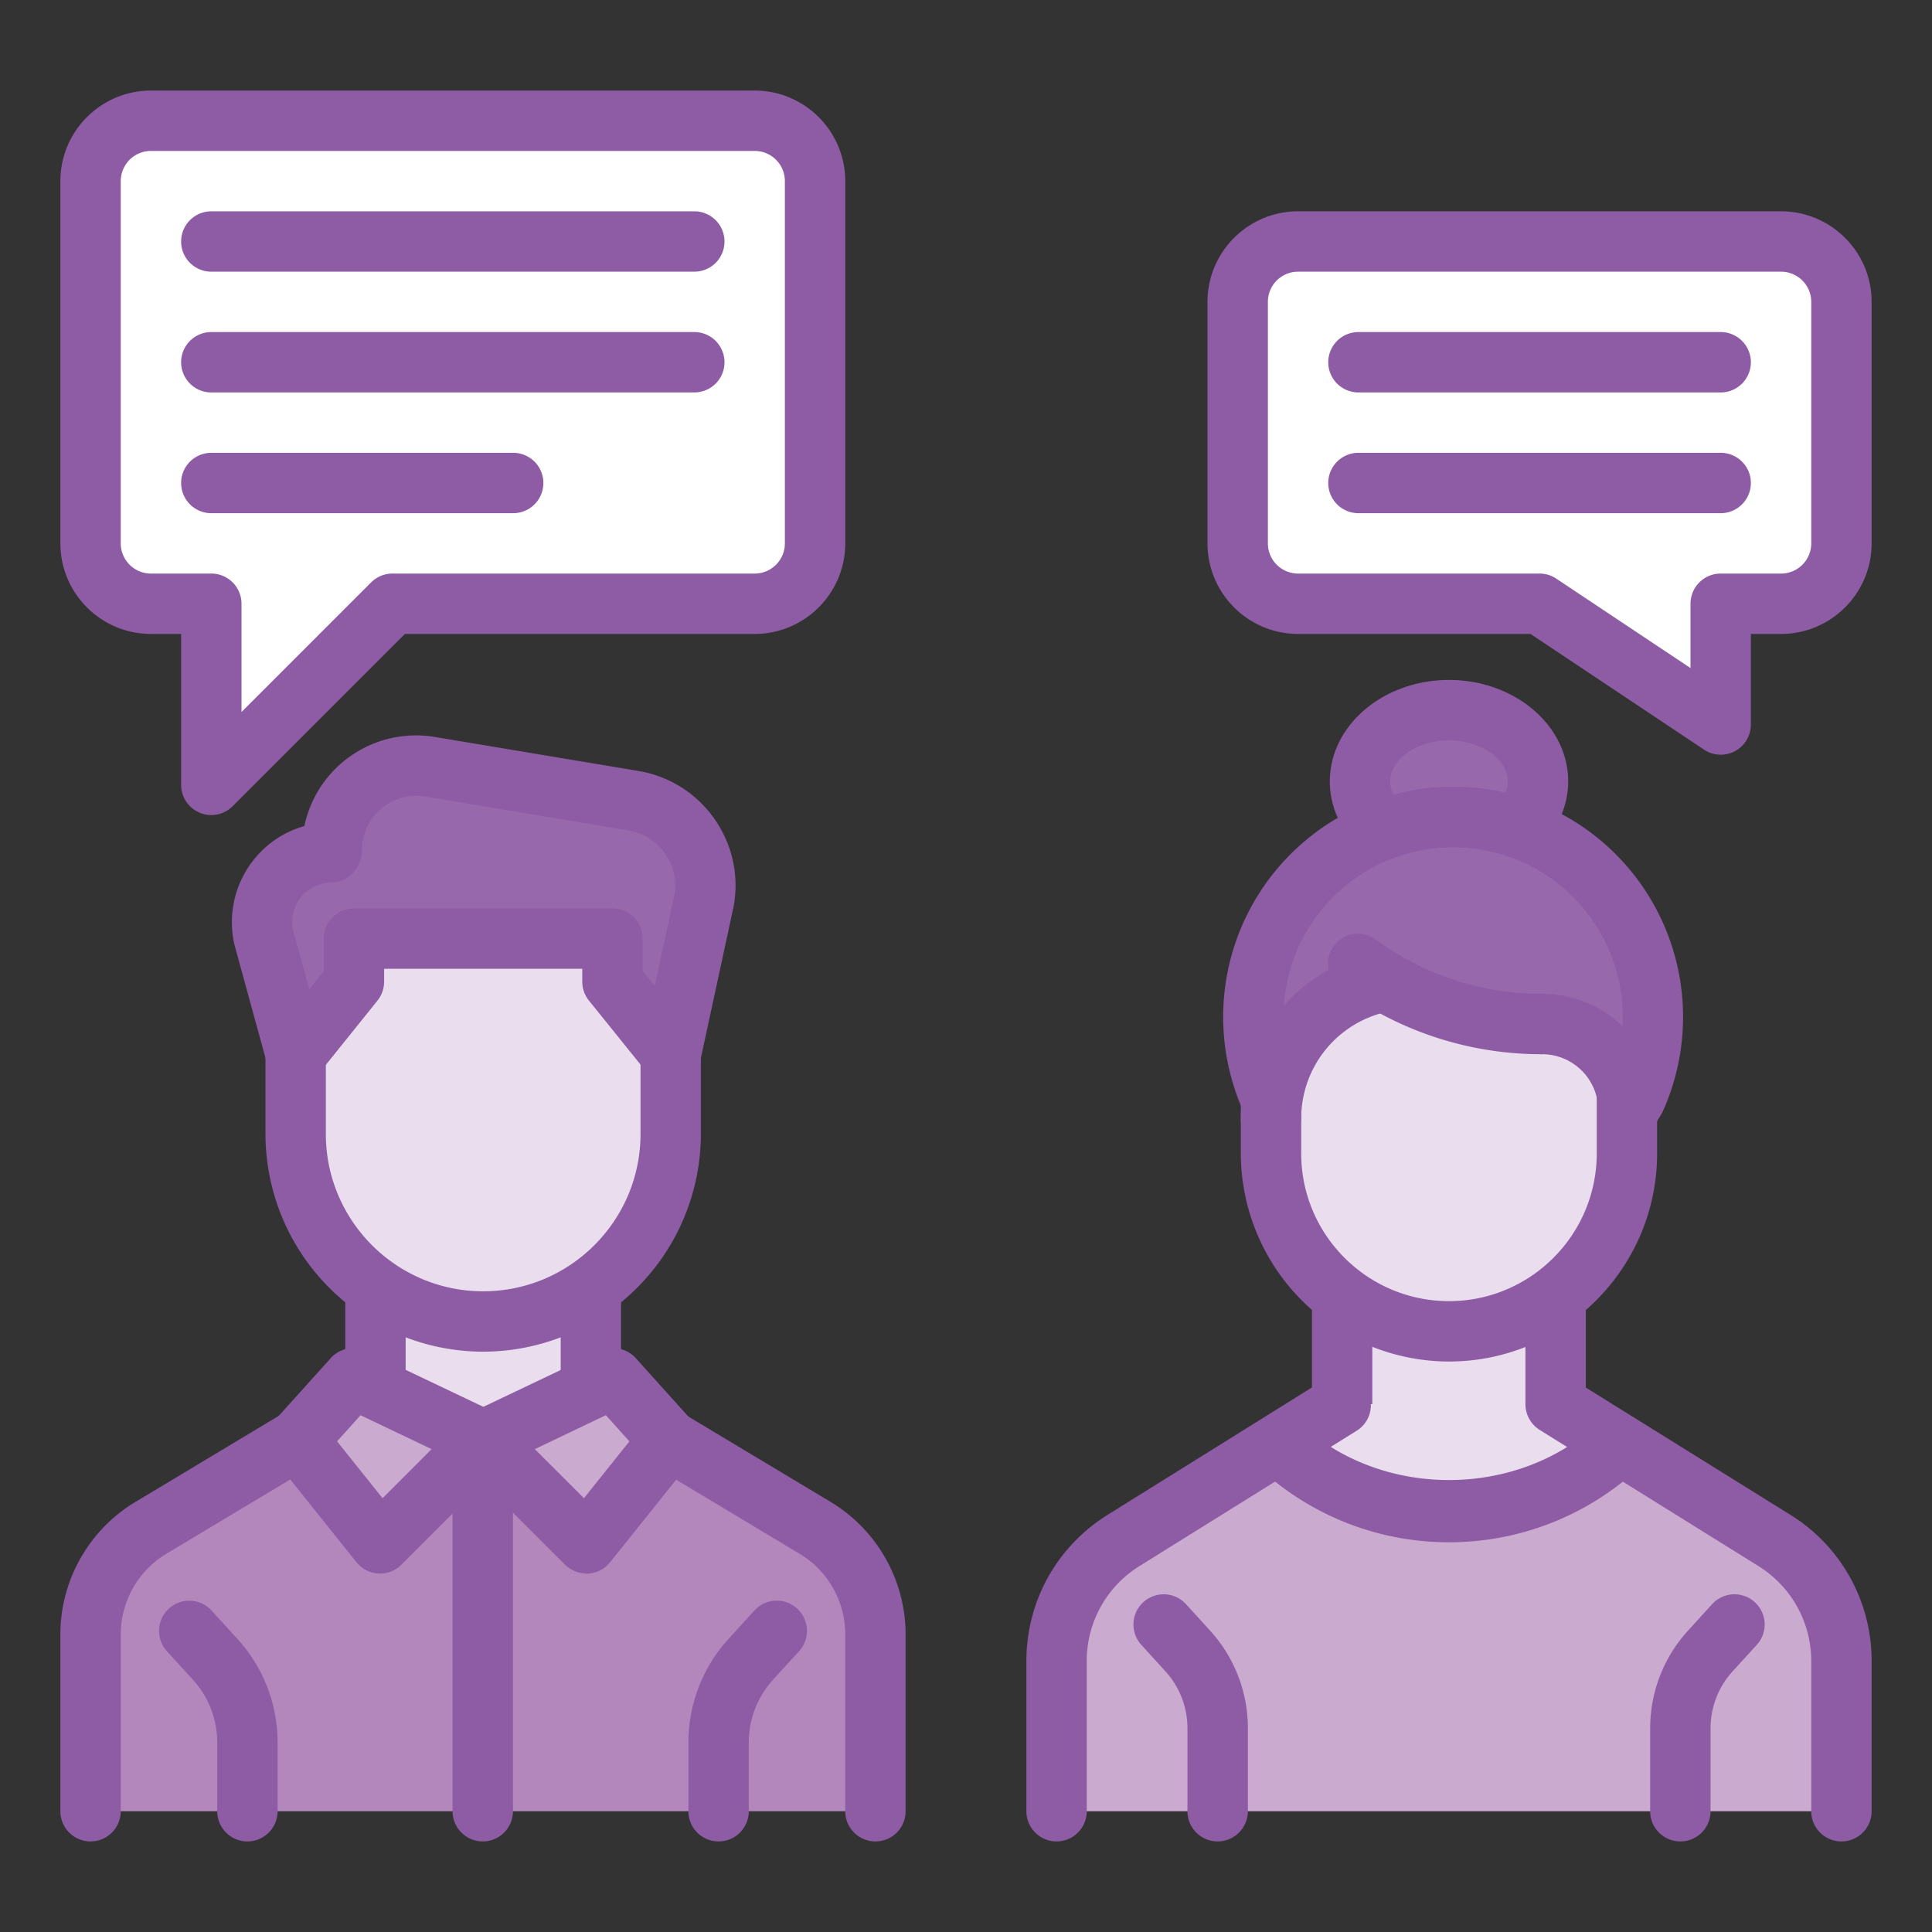 <svg xmlns="http://www.w3.org/2000/svg" id="Layer_1" viewBox="0 0 32 32"><rect x="0" y="0" width="32" height="32" fill="#333333" stroke="none"/><path fill="#fff" d="M12.5 2h-10a1 1 0 0 0-1 1v6a1 1 0 0 0 1 1h1v3l3-3h6a1 1 0 0 0 1-1V3a1 1 0 0 0-1-1zM21.5 4h8a1 1 0 0 1 1 1v4a1 1 0 0 1-1 1h-1v2l-3-2h-4a1 1 0 0 1-1-1V5a1 1 0 0 1 1-1z"/><path fill="#b386bc" d="M11.09 23.777l2.427 1.425c.619.363.998 1.018.998 1.725l-.001 1.966V30H1.504v-1.108l-.001-1.966c0-.706.379-1.361.998-1.725l2.427-1.425"/><path fill="#eadded" d="M6.148 20.345v2.489l1.851.91 1.871-.91v-2.489z"/><path fill="#eadded" d="M4.894 15.024l-.008 3.637c0 1.682 1.394 3.046 3.113 3.046s3.113-1.364 3.113-3.046l.008-3.637H4.894z"/><path fill="#cbaad0" d="M4.918 23.861l1.37 1.676 1.713-1.676-2.158-1.005z"/><path fill="#cbaad0" d="M11.084 23.861l-1.371 1.676-1.712-1.676 2.158-1.005z"/><path fill="#9868ac" d="M10.49 13.25l-3.372-.55c-.854-.139-1.632.505-1.632 1.353v.037c-.736 0-1.285.664-1.131 1.369l.534 1.908.966-1.177.005-.644h4.282l.003.644.969 1.177.549-2.486c.142-.768-.386-1.502-1.173-1.631z"/><path fill="#cbaad0" d="M25.764 23.258l3.622 2.255a2.36 2.36 0 0 1 1.112 2.002V30h-13v-2.485c0-.814.42-1.571 1.111-2.001l3.619-2.255"/><path fill="#eadded" d="M26.891 15.923v3.048a2.894 2.894 0 0 1-5.788 0v-3.156"/><path fill="#eadded" d="M24.049 25.266a3.766 3.766 0 0 0 2.871-1.341l-1.172-.73v-1.774a3.05 3.05 0 0 1-3.536 0v1.774l-1.08.673a3.762 3.762 0 0 0 2.917 1.398z"/><path fill="#9868ac" d="M22.937 13.704a3.232 3.232 0 0 1 2.156-.035c.216-.202.351-.461.351-.748 0-.639-.648-1.158-1.447-1.158s-1.447.518-1.447 1.158c0 .303.149.577.387.783z"/><path fill="#9868ac" d="M23.612 13.522c-1.442.166-2.632 1.324-2.832 2.761a3.266 3.266 0 0 0 .229 1.746l.028.382c0-1.081.753-1.986 1.764-2.219l.131.054c.802.332 1.65.541 2.515.62.775 0 1.403.628 1.403 1.403l.103-.165a3.252 3.252 0 0 0-3.341-4.582z"/><path fill="#8e5ba5" d="M11.5 4.5h-8a.5.5 0 0 1 0-1h8a.5.5 0 0 1 0 1zM28.5 6.5h-6a.5.5 0 0 1 0-1h6a.5.5 0 0 1 0 1zM28.5 8.5h-6a.5.5 0 0 1 0-1h6a.5.5 0 0 1 0 1zM11.5 6.5h-8a.5.5 0 0 1 0-1h8a.5.5 0 0 1 0 1zM8.5 8.5h-5a.5.5 0 0 1 0-1h5a.5.5 0 0 1 0 1zM8.003 22.388a3.61 3.61 0 0 1-3.606-3.606v-1.727h1v1.727c0 1.438 1.169 2.606 2.606 2.606s2.606-1.169 2.606-2.606v-1.727h1v1.727a3.61 3.61 0 0 1-3.606 3.606z"/><path fill="#8e5ba5" d="M5.719 21.427h1v1.405h-1zM9.287 21.427h1v1.405h-1zM11.111 17.96a.498.498 0 0 1-.389-.187l-.967-1.2a.497.497 0 0 1-.111-.313v-.214H6.362v.214a.5.5 0 0 1-.11.313l-.964 1.2a.5.5 0 0 1-.872-.181l-.533-1.945a1.661 1.661 0 0 1 .325-1.414c.218-.27.508-.459.833-.551a1.89 1.89 0 0 1 2.165-1.475l3.366.562c.513.086.96.367 1.26.792.299.426.413.942.319 1.454l-.551 2.55a.5.5 0 0 1-.489.395zm-4.218-4.778a.898.898 0 0 0-.898.899c0 .276-.224.538-.5.538a.653.653 0 0 0-.64.792l.267.974.241-.3v-.538a.5.5 0 0 1 .5-.5h4.282a.5.5 0 0 1 .5.5v.537l.199.248.327-1.512a.91.91 0 0 0-.157-.683.92.92 0 0 0-.606-.382l-3.366-.562c-.05-.007-.1-.011-.149-.011zM1.5 30.5A.5.5 0 0 1 1 30v-2.933c0-.892.475-1.729 1.239-2.188l2.422-1.454a.501.501 0 0 1 .515.858l-2.423 1.454A1.56 1.56 0 0 0 2 27.067V30a.5.5 0 0 1-.5.5zM14.5 30.5a.5.5 0 0 1-.5-.5v-2.933c0-.542-.289-1.052-.753-1.33l-2.423-1.454a.5.5 0 0 1 .515-.858l2.423 1.454A2.566 2.566 0 0 1 15 27.067V30a.5.5 0 0 1-.5.5z"/><path fill="#8e5ba5" d="M4.098 30.5a.5.5 0 0 1-.5-.5v-1.136c0-.389-.144-.76-.406-1.047l-.427-.467a.5.5 0 1 1 .739-.674l.427.468c.431.471.667 1.082.667 1.721V30a.5.5 0 0 1-.5.5zM11.902 30.5a.5.5 0 0 1-.5-.5v-1.136c0-.639.237-1.25.667-1.721l.427-.468a.499.499 0 1 1 .739.674l-.427.468a1.548 1.548 0 0 0-.406 1.047V30a.5.5 0 0 1-.5.5zM6.295 26.063l-.028-.001a.498.498 0 0 1-.363-.187l-1.367-1.709a.5.5 0 0 1 .019-.647l.923-1.025a.498.498 0 0 1 .586-.116l2.154 1.025a.498.498 0 0 1 .139.804l-1.709 1.709a.5.5 0 0 1-.354.147zm-.712-2.19l.753.942.813-.813-1.177-.561-.389.432z"/><path fill="#8e5ba5" d="M9.714 26.063a.507.507 0 0 1-.354-.146l-1.709-1.709a.498.498 0 0 1 .139-.804l2.154-1.025a.498.498 0 0 1 .586.116l.923 1.025a.5.5 0 0 1 .019.647l-1.367 1.709a.502.502 0 0 1-.363.187h-.028zm-.855-2.061l.813.813.753-.941-.39-.434-1.176.562z"/><path fill="#8e5ba5" d="M7.996 30.5a.5.5 0 0 1-.5-.5v-6.168a.5.5 0 0 1 1 0V30a.5.5 0 0 1-.5.5zM24 25.545a4.613 4.613 0 0 1-3.154-1.242.5.5 0 0 1 .682-.732c1.346 1.256 3.589 1.257 4.938.007a.5.5 0 1 1 .68.734A4.623 4.623 0 0 1 24 25.545z"/><path fill="#8e5ba5" d="M17.5 30.5a.5.5 0 0 1-.5-.5v-2.485c0-.993.503-1.899 1.346-2.425l3.619-2.256a.501.501 0 0 1 .529.849l-3.619 2.255A1.846 1.846 0 0 0 18 27.515V30a.5.5 0 0 1-.5.5z"/><path fill="#8e5ba5" d="M21.73 21.484h1v1.774h-1zM30.5 30.5a.5.5 0 0 1-.5-.5v-2.484c0-.646-.328-1.235-.876-1.578l-3.622-2.254a.503.503 0 0 1-.236-.425v-1.774a.5.5 0 0 1 1 0v1.497l3.386 2.107A2.84 2.84 0 0 1 31 27.516V30a.5.5 0 0 1-.5.5zM20.168 30.5a.5.5 0 0 1-.5-.5v-1.373c0-.352-.13-.688-.367-.947l-.397-.436a.5.5 0 1 1 .74-.674l.397.436c.405.443.628 1.02.628 1.621V30a.502.502 0 0 1-.501.5z"/><path fill="#8e5ba5" d="M27.832 30.5a.5.5 0 0 1-.5-.5v-1.373c0-.602.224-1.178.63-1.622l.396-.435a.5.5 0 1 1 .74.674l-.398.436c-.238.26-.368.596-.368.947V30a.5.5 0 0 1-.5.5zM24 22.551a3.452 3.452 0 0 1-3.448-3.447v-.855a.5.5 0 0 1 1 0v.855c0 1.35 1.098 2.447 2.448 2.447s2.447-1.098 2.447-2.447v-1.336a.5.5 0 0 1 1 0v1.336c0 1.9-1.546 3.447-3.447 3.447z"/><path fill="#8e5ba5" d="M25.543 17.461a5.614 5.614 0 0 1-3.322-1.077.5.5 0 1 1 .587-.808 4.633 4.633 0 0 0 2.735.886.5.5 0 0 1 0 .999z"/><path fill="#8e5ba5" d="M21.052 19.033a.5.5 0 0 1-.5-.5c0-1.32.898-2.45 2.184-2.747a.5.5 0 0 1 .225.975 1.81 1.81 0 0 0-1.409 1.772c0 .277-.223.5-.5.5z"/><path fill="#8e5ba5" d="M26.972 18.89a.501.501 0 0 1-.5-.5.93.93 0 0 0-.929-.929.5.5 0 0 1 0-1c.515 0 .984.203 1.331.533a2.814 2.814 0 0 0-2.806-2.963 2.814 2.814 0 0 0-2.584 3.917.5.5 0 1 1-.919.392 3.814 3.814 0 0 1 3.503-5.31 3.814 3.814 0 0 1 3.464 5.399l-.136.225a.499.499 0 0 1-.424.236z"/><path fill="#8e5ba5" d="M22.921 14.24a.501.501 0 0 1-.328-.122c-.366-.317-.567-.734-.567-1.176 0-.926.885-1.68 1.974-1.68s1.974.754 1.974 1.68c0 .415-.183.814-.516 1.126a.504.504 0 0 1-.5.11 2.772 2.772 0 0 0-1.863.03.482.482 0 0 1-.174.032zM24 12.263c-.528 0-.974.312-.974.68 0 .082.023.156.058.221a3.77 3.77 0 0 1 1.846-.031.438.438 0 0 0 .044-.189c0-.37-.446-.681-.974-.681z"/><g><path fill="#8e5ba5" d="M3.5 13.5A.5.5 0 0 1 3 13v-2.5h-.5C1.673 10.5 1 9.827 1 9V3c0-.827.673-1.5 1.5-1.5h10c.827 0 1.5.673 1.5 1.5v6c0 .827-.673 1.5-1.5 1.5H6.707l-2.854 2.854a.5.5 0 0 1-.353.146zm-1-11A.5.5 0 0 0 2 3v6a.5.5 0 0 0 .5.5h1a.5.5 0 0 1 .5.5v1.793l2.146-2.146A.5.5 0 0 1 6.5 9.5h6A.5.5 0 0 0 13 9V3a.5.5 0 0 0-.5-.5h-10z"/></g><g><path fill="#8e5ba5" d="M28.5 12.5a.495.495 0 0 1-.277-.084L25.349 10.5H21.5c-.827 0-1.5-.673-1.5-1.5V5c0-.827.673-1.5 1.5-1.5h8c.827 0 1.5.673 1.5 1.5v4c0 .827-.673 1.5-1.5 1.5H29V12a.498.498 0 0 1-.5.5zm-7-8a.5.5 0 0 0-.5.5v4a.5.5 0 0 0 .5.5h4c.099 0 .195.029.277.084L28 11.065V10a.5.5 0 0 1 .5-.5h1A.5.5 0 0 0 30 9V5a.5.5 0 0 0-.5-.5h-8z"/></g></svg>